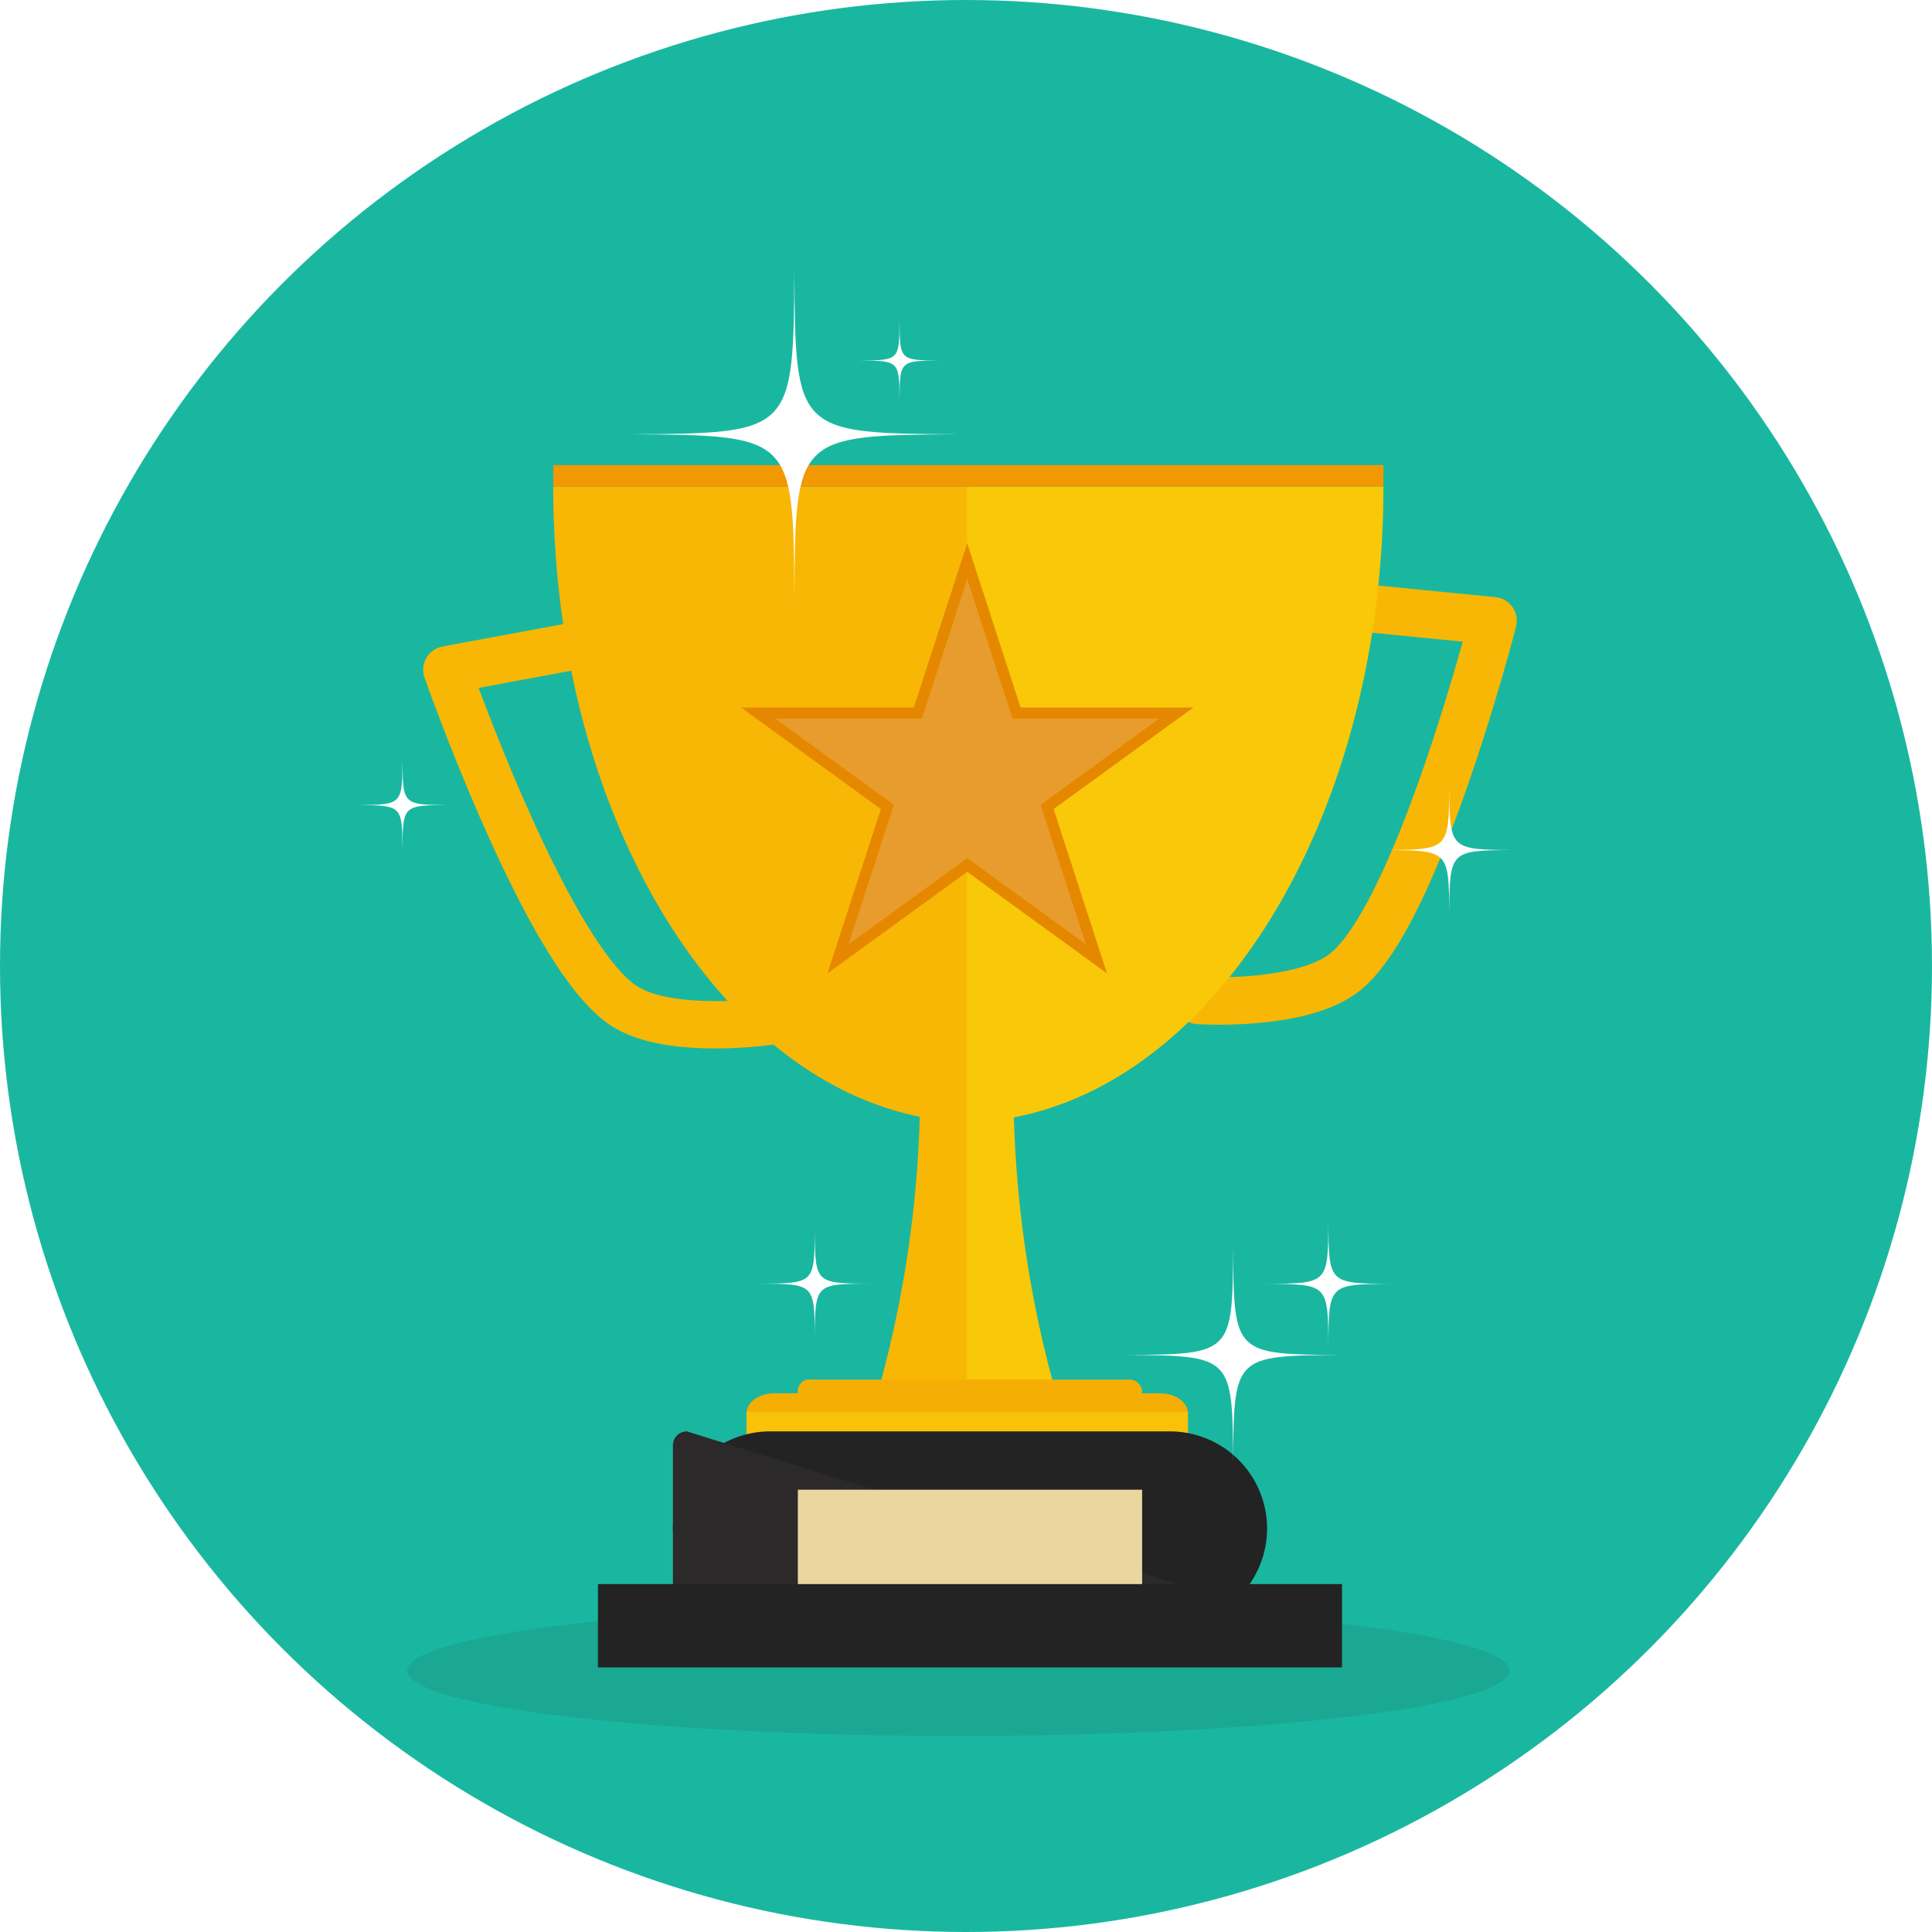 <svg xmlns="http://www.w3.org/2000/svg" xmlns:xlink="http://www.w3.org/1999/xlink" width="174" height="174" viewBox="0 0 174 174">
  <defs>
    <style>
      .cls-1 {
        fill: none;
      }

      .cls-2 {
        clip-path: url(#clip-path);
      }

      .cls-3 {
        fill: #1ab7a0;
      }

      .cls-4 {
        fill: #f8b705;
      }

      .cls-5 {
        fill: #f9c809;
      }

      .cls-6 {
        fill: #f5ae04;
      }

      .cls-7 {
        fill: #f9c10a;
      }

      .cls-8 {
        fill: #232323;
      }

      .cls-9 {
        fill: #2b292a;
      }

      .cls-10 {
        fill: #ead79f;
      }

      .cls-11 {
        fill: #f29803;
      }

      .cls-12 {
        fill: #fff;
      }

      .cls-13 {
        fill: #e89c2d;
        stroke: #e58800;
        stroke-miterlimit: 10;
      }

      .cls-14 {
        fill: #231f20;
        opacity: 0.1;
      }
    </style>
    <clipPath id="clip-path">
      <circle id="Ellipse_65" data-name="Ellipse 65" class="cls-1" cx="87" cy="87" r="87" transform="translate(0.175 0.175)"/>
    </clipPath>
  </defs>
  <g id="Group_1364" data-name="Group 1364" transform="translate(-192.185 -192.186)">
    <g id="Group_1363" data-name="Group 1363" class="cls-2" transform="translate(192.01 192.011)">
      <rect id="Rectangle_808" data-name="Rectangle 808" class="cls-3" width="174" height="174" transform="translate(0.175 0.175)"/>
      <g id="Group_1362" data-name="Group 1362" transform="translate(32.374 24.527)">
        <g id="Group_1347" data-name="Group 1347" transform="translate(47.137 74.805)">
          <path id="Path_1303" data-name="Path 1303" class="cls-4" d="M1388.826,1681.966a102.145,102.145,0,0,1-3.529,25.255h7.738v-25.247C1391.632,1681.973,1390.229,1681.967,1388.826,1681.966Z" transform="translate(-1385.297 -1681.966)"/>
        </g>
        <g id="Group_1348" data-name="Group 1348" transform="translate(54.875 74.805)">
          <path id="Path_1304" data-name="Path 1304" class="cls-5" d="M1505.313,1681.966a102.128,102.128,0,0,0,3.528,25.255H1501.1v-25.247C1502.507,1681.973,1503.91,1681.967,1505.313,1681.966Z" transform="translate(-1501.104 -1681.966)"/>
        </g>
        <g id="Group_1349" data-name="Group 1349" transform="translate(5.919 31.726)">
          <path id="Path_1305" data-name="Path 1305" class="cls-4" d="M800.115,1075.2l-.071.012a39.344,39.344,0,0,1-5.447.365c-4.179-.012-7.355-.744-9.439-2.174-3.237-2.223-6.911-8.031-11.233-17.754-3.089-6.95-5.287-13.207-5.379-13.469a2.129,2.129,0,0,1,1.621-2.8l11.369-2.112a2.129,2.129,0,1,1,.778,4.187l-8.9,1.652c.917,2.456,2.5,6.55,4.409,10.835,5.156,11.6,8.316,14.97,9.741,15.948,2.828,1.942,9.665,1.439,11.837,1.11a2.129,2.129,0,0,1,.709,4.2Z" transform="translate(-768.427 -1037.23)"/>
        </g>
        <g id="Group_1350" data-name="Group 1350" transform="translate(73.6 28.271)">
          <path id="Path_1306" data-name="Path 1306" class="cls-4" d="M1783.271,1025.134a2.141,2.141,0,0,1,.352-4.267c3.289.211,9.394-.18,11.765-2.125,1.344-1.1,4.221-4.752,8.4-16.813,1.542-4.456,2.781-8.694,3.49-11.233l-9.054-.895a2.141,2.141,0,1,1,.421-4.261l11.572,1.144a2.142,2.142,0,0,1,1.864,2.664c-.07.271-1.737,6.728-4.237,13.956-3.5,10.113-6.683,16.246-9.736,18.75-1.965,1.612-5.084,2.616-9.271,2.986a39.631,39.631,0,0,1-5.489.1Z" transform="translate(-1781.342 -985.529)"/>
        </g>
        <g id="Group_1351" data-name="Group 1351" transform="translate(39.657 99.897)">
          <path id="Path_1307" data-name="Path 1307" class="cls-6" d="M1304.361,2058.53a1.163,1.163,0,0,1-1.25,1.039H1274.6a1.057,1.057,0,1,1,0-2.078h28.506A1.163,1.163,0,0,1,1304.361,2058.53Z" transform="translate(-1273.354 -2057.49)"/>
        </g>
        <g id="Group_1352" data-name="Group 1352" transform="translate(35.031 101.132)">
          <path id="Path_1308" data-name="Path 1308" class="cls-6" d="M1243.879,2077.772c0,.993-1.125,1.805-2.5,1.805h-34.757c-1.375,0-2.5-.812-2.5-1.805s1.125-1.805,2.5-1.805h34.757C1242.753,2075.967,1243.879,2076.78,1243.879,2077.772Z" transform="translate(-1204.12 -2075.967)"/>
        </g>
        <g id="Group_1353" data-name="Group 1353" transform="translate(35.031 102.812)">
          <rect id="Rectangle_809" data-name="Rectangle 809" class="cls-7" width="39.758" height="3.61"/>
        </g>
        <g id="Group_1354" data-name="Group 1354" transform="translate(28.405 104.562)">
          <path id="Rectangle_810" data-name="Rectangle 810" class="cls-8" d="M8.752,0H44.76a8.752,8.752,0,0,1,8.752,8.752v0A8.752,8.752,0,0,1,44.759,17.5H8.751A8.751,8.751,0,0,1,0,8.753v0A8.752,8.752,0,0,1,8.752,0Z"/>
        </g>
        <path id="Path_1309" data-name="Path 1309" class="cls-9" d="M1106.2,2127.307a1.254,1.254,0,0,0-1.25,1.25v15a1.254,1.254,0,0,0,1.25,1.25h51.011a1.254,1.254,0,0,0,1.25-1.25Z" transform="translate(-1076.544 -2022.746)"/>
        <g id="Group_1355" data-name="Group 1355" transform="translate(39.657 109.813)">
          <rect id="Rectangle_811" data-name="Rectangle 811" class="cls-10" width="31.007" height="10.502"/>
        </g>
        <g id="Group_1356" data-name="Group 1356" transform="translate(17.628 19.475)">
          <path id="Path_1310" data-name="Path 1310" class="cls-4" d="M981.178,853.88H943.67a85.505,85.505,0,0,0,.775,11.54c3.516,25.8,18.584,45.276,36.733,45.714Z" transform="translate(-943.67 -853.88)"/>
        </g>
        <g id="Group_1357" data-name="Group 1357" transform="translate(54.886 19.475)">
          <path id="Path_1311" data-name="Path 1311" class="cls-5" d="M1501.277,853.88h37.508a85.545,85.545,0,0,1-.775,11.54c-3.516,25.8-18.584,45.276-36.733,45.714Z" transform="translate(-1501.277 -853.88)"/>
        </g>
        <g id="Group_1358" data-name="Group 1358" transform="translate(17.628 17.537)">
          <rect id="Rectangle_812" data-name="Rectangle 812" class="cls-11" width="74.766" height="1.938"/>
        </g>
        <g id="Group_1359" data-name="Group 1359" transform="translate(21.653 118.315)">
          <rect id="Rectangle_813" data-name="Rectangle 813" class="cls-8" width="67.014" height="7.501"/>
        </g>
        <g id="Group_1361" data-name="Group 1361" transform="translate(0)">
          <g id="Group_1360" data-name="Group 1360" transform="translate(24.586)">
            <path id="Path_1312" data-name="Path 1312" class="cls-12" d="M1715.55,1889.5c9.556-.056,9.6-.1,9.657-9.657.056,9.556.1,9.6,9.657,9.657-9.556.056-9.6.1-9.657,9.657C1725.151,1889.6,1725.106,1889.56,1715.55,1889.5Z" transform="translate(-1670.933 -1791.82)"/>
            <path id="Path_1313" data-name="Path 1313" class="cls-12" d="M1047.8,577.182c14.606-.085,14.675-.154,14.76-14.76.085,14.606.154,14.675,14.76,14.76-14.606.085-14.675.154-14.76,14.76C1062.479,577.336,1062.41,577.267,1047.8,577.182Z" transform="translate(-1047.804 -562.422)"/>
            <path id="Path_1314" data-name="Path 1314" class="cls-12" d="M1356.883,633.966c3.539-.021,3.556-.037,3.576-3.576.021,3.539.037,3.556,3.576,3.576-3.539.021-3.556.037-3.576,3.577C1360.439,634,1360.422,633.987,1356.883,633.966Z" transform="translate(-1336.231 -625.849)"/>
            <path id="Path_1315" data-name="Path 1315" class="cls-12" d="M1905.847,1851.351c5.462-.032,5.488-.058,5.519-5.52.032,5.462.058,5.488,5.52,5.52-5.462.032-5.488.058-5.52,5.519C1911.335,1851.408,1911.309,1851.383,1905.847,1851.351Z" transform="translate(-1848.515 -1760.077)"/>
          </g>
          <path id="Path_1316" data-name="Path 1316" class="cls-12" d="M679.843,1226.472c4.01-.023,4.029-.042,4.052-4.052.023,4.01.042,4.029,4.052,4.052-4.01.023-4.029.042-4.052,4.052C683.872,1226.515,683.853,1226.5,679.843,1226.472Z" transform="translate(-679.843 -1178.32)"/>
        </g>
        <path id="Path_1317" data-name="Path 1317" class="cls-12" d="M2065.541,1263.635c5.674-.033,5.7-.06,5.734-5.734.033,5.674.06,5.7,5.734,5.734-5.674.033-5.7.06-5.734,5.734C2071.242,1263.695,2071.215,1263.668,2065.541,1263.635Z" transform="translate(-1972.952 -1211.431)"/>
        <path id="Path_1318" data-name="Path 1318" class="cls-12" d="M1223.584,1860.416c4.8-.028,4.823-.051,4.851-4.851.028,4.8.051,4.823,4.852,4.851-4.8.028-4.824.051-4.852,4.851C1228.408,1860.467,1228.385,1860.444,1223.584,1860.416Z" transform="translate(-1187.253 -1769.16)"/>
        <path id="Path_1319" data-name="Path 1319" class="cls-13" d="M1238.657,954.4l4.445,13.681h14.385l-11.637,8.455,4.445,13.681-11.637-8.455-11.637,8.455,4.445-13.681-11.638-8.455h14.385Z" transform="translate(-1183.747 -928.213)"/>
      </g>
      <path id="Path_1320" data-name="Path 1320" class="cls-14" d="M846.02,2367.57c0,3.251-22.221,5.886-49.632,5.886s-49.632-2.635-49.632-5.886,22.221-5.886,49.632-5.886S846.02,2364.319,846.02,2367.57Z" transform="translate(-709.911 -2216.934)"/>
    </g>
  </g>
</svg>

